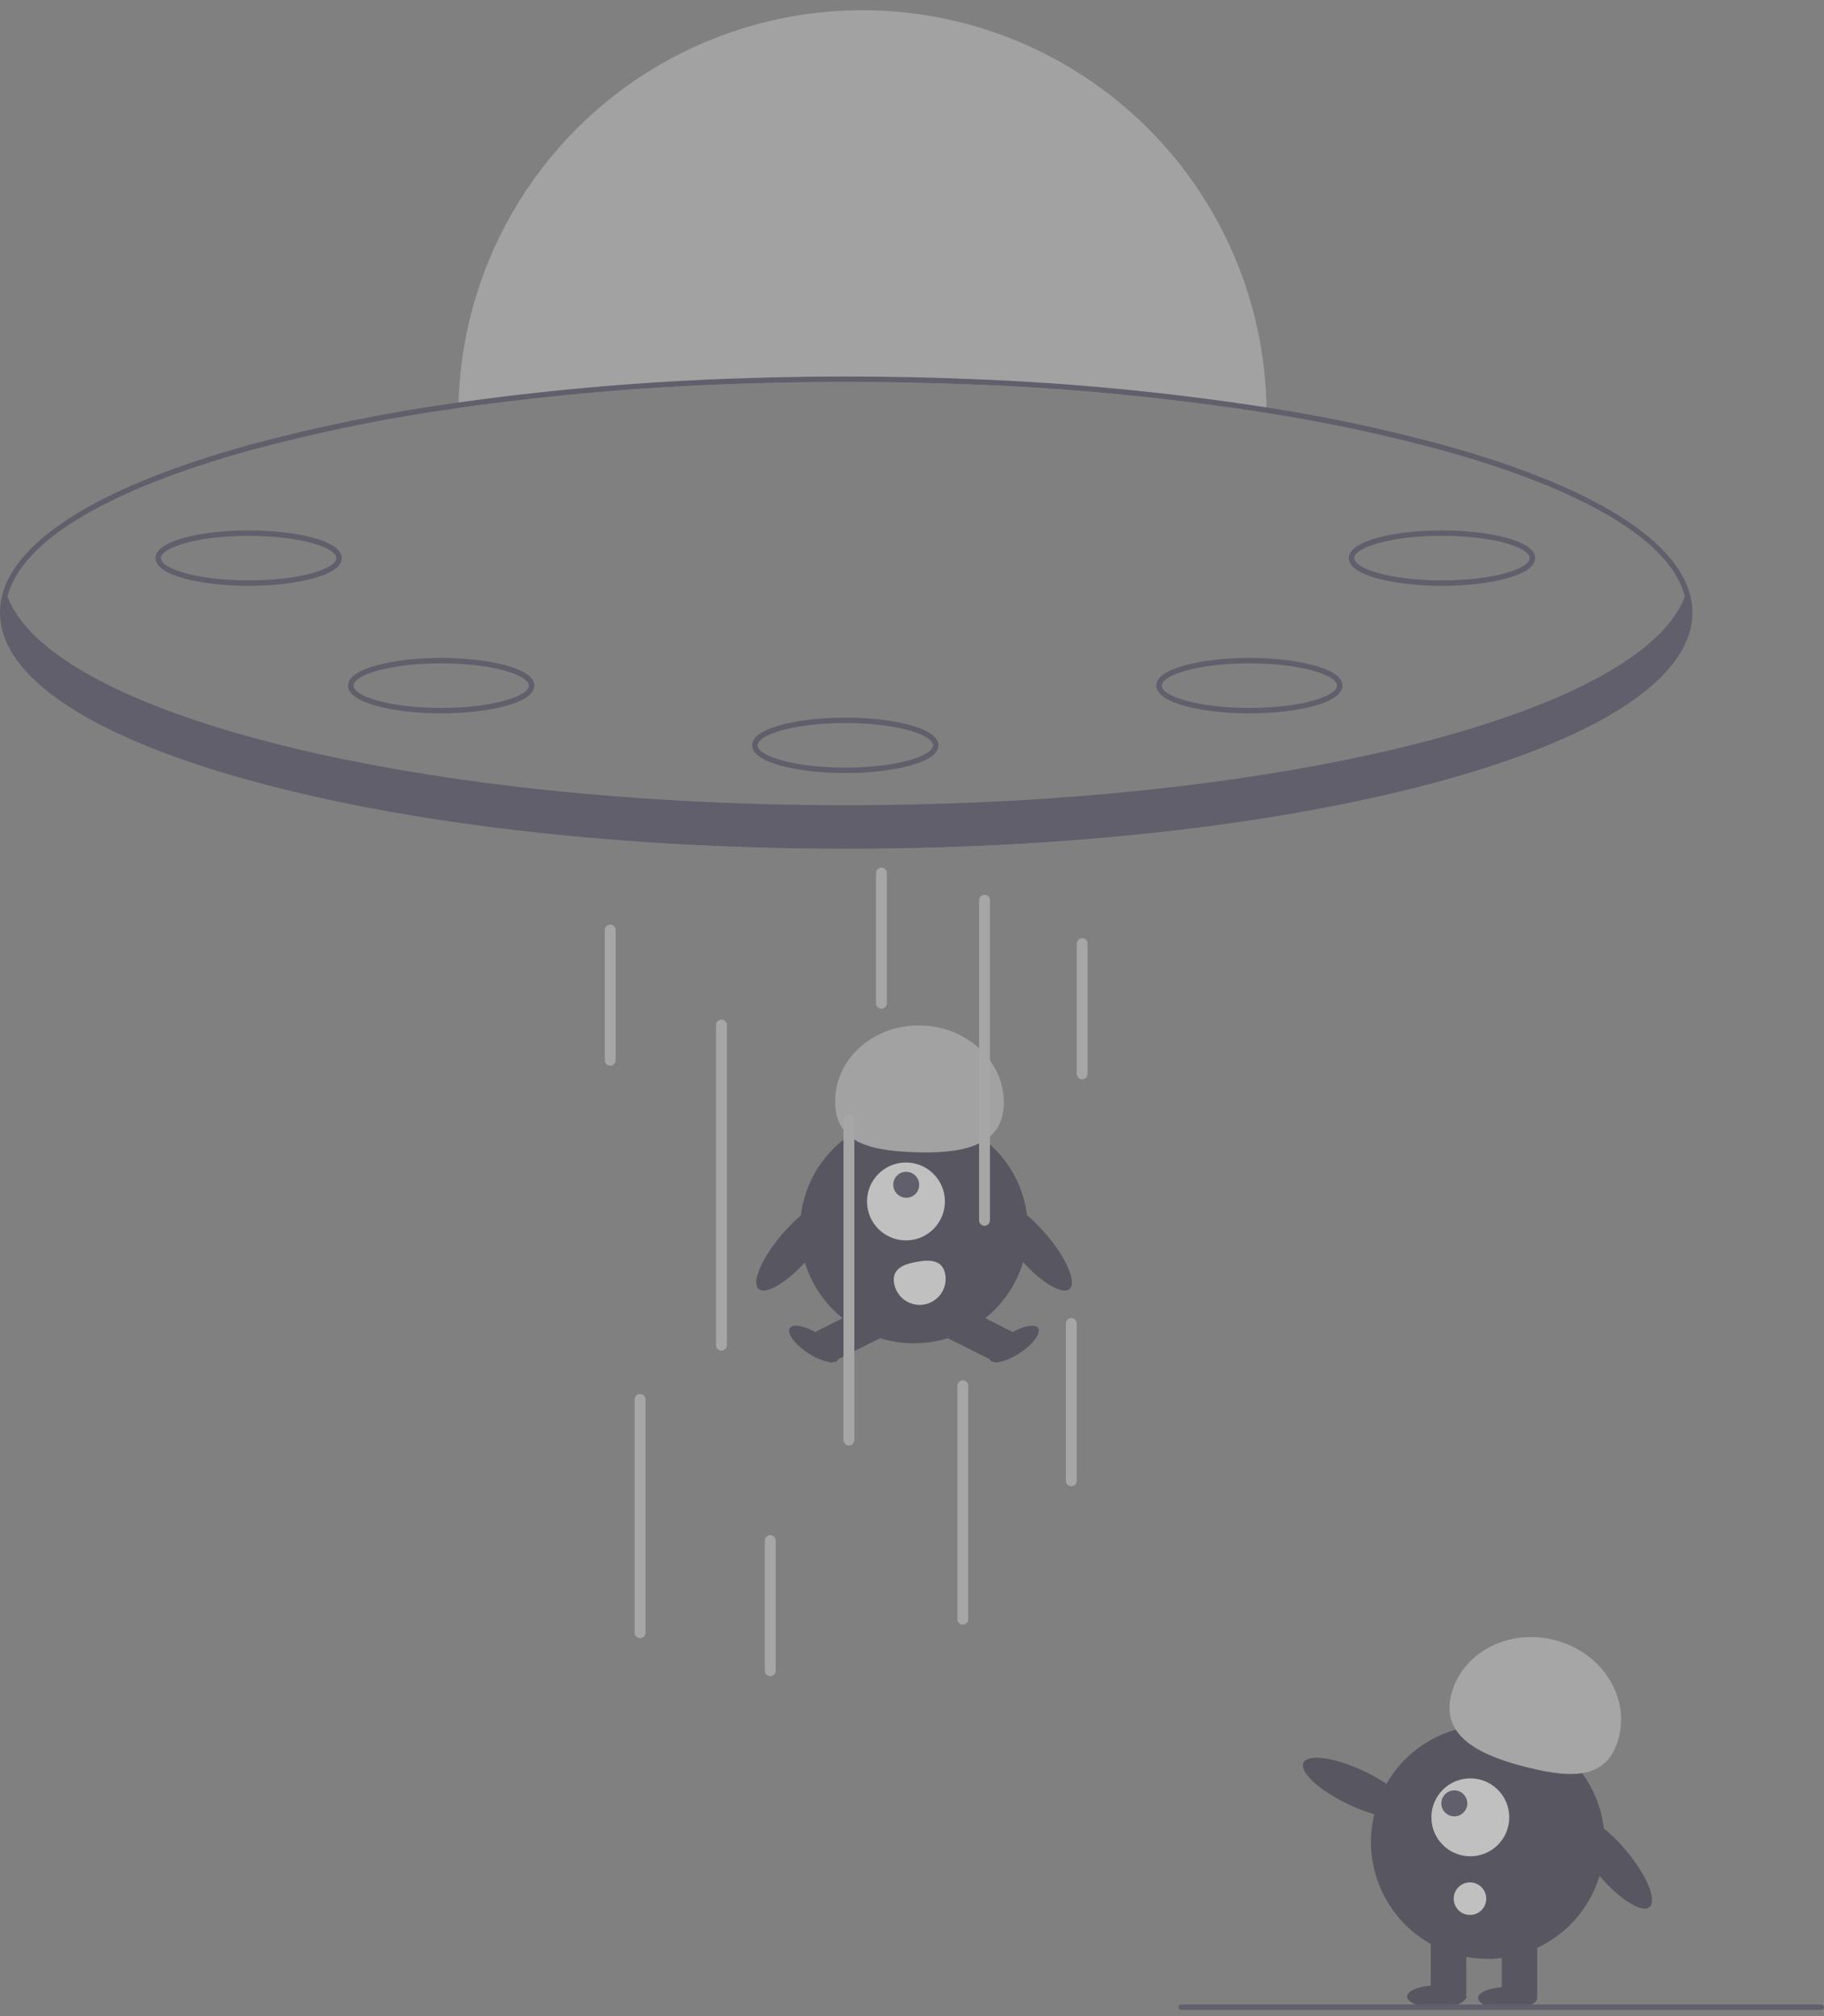 <svg width="200" height="221" viewBox="0 0 200 221" fill="none" xmlns="http://www.w3.org/2000/svg">
<rect x="0" y="0" width="200" height="221" fill="#808080" stroke="none"/>
<g opacity="0.5" clip-path="url(#clip0_5_576)">
<path d="M138.878 45.256C125.014 43.044 109.226 41.863 92.784 41.863C77.736 41.863 63.239 42.85 50.264 44.712C50.267 44.513 50.27 44.313 50.279 44.114C50.623 32.549 55.477 21.577 63.803 13.543C72.13 5.509 83.269 1.052 94.84 1.122C106.41 1.193 117.494 5.787 125.722 13.921C133.95 22.056 138.67 33.087 138.872 44.655C138.875 44.858 138.878 45.057 138.878 45.256Z" fill="#C3C3C3"/>
<g opacity="0.1">
<path opacity="0.1" d="M100.382 1.106C94.228 0.274 87.969 0.746 82.008 2.488C76.048 4.231 70.521 7.207 65.785 11.223C61.048 15.239 57.208 20.205 54.514 25.799C51.82 31.394 50.331 37.493 50.145 43.7C50.136 43.899 50.133 44.098 50.13 44.297C53.984 43.744 57.976 43.27 62.074 42.874C62.575 32.534 66.681 22.695 73.678 15.066C80.676 7.436 90.124 2.497 100.382 1.106V1.106Z" fill="white"/>
</g>
<path d="M158.262 48.771C151.88 47.041 145.407 45.667 138.872 44.655C128.162 42.996 117.365 41.958 106.535 41.548C102.023 41.363 97.429 41.268 92.784 41.268C89.102 41.268 85.45 41.328 81.849 41.447C71.285 41.759 60.745 42.649 50.279 44.114C42.531 45.181 34.858 46.736 27.306 48.771C9.698 53.639 0 60.164 0 67.141C0 74.117 9.698 80.642 27.306 85.51C39.689 88.936 54.956 91.27 71.592 92.341C78.459 92.787 85.557 93.013 92.784 93.013C100.034 93.013 107.156 92.784 114.044 92.338C129.184 91.359 143.19 89.334 154.913 86.39C154.976 86.372 155.035 86.358 155.098 86.343C155.889 86.146 156.668 85.941 157.438 85.736C157.715 85.659 157.988 85.584 158.262 85.51C158.277 85.504 158.293 85.499 158.309 85.495C158.571 85.424 158.83 85.349 159.088 85.278C159.606 85.129 160.117 84.984 160.62 84.832C160.644 84.826 160.665 84.82 160.685 84.814C161.123 84.683 161.551 84.552 161.976 84.421C162.324 84.311 162.669 84.204 163.011 84.094C163.261 84.014 163.508 83.934 163.752 83.853C163.93 83.794 164.105 83.738 164.278 83.678C164.513 83.601 164.748 83.52 164.98 83.44C165.078 83.407 165.176 83.375 165.271 83.339C165.494 83.265 165.711 83.187 165.928 83.11C166.163 83.027 166.398 82.941 166.63 82.857C166.824 82.789 167.017 82.718 167.207 82.646C167.368 82.584 167.525 82.524 167.686 82.465C168.123 82.301 168.551 82.132 168.974 81.965C169.185 81.879 169.396 81.796 169.604 81.709C169.809 81.626 170.017 81.54 170.22 81.454C170.553 81.314 170.88 81.174 171.201 81.034C171.356 80.963 171.513 80.895 171.665 80.829C171.781 80.776 171.894 80.725 172.01 80.671C172.093 80.636 172.176 80.597 172.257 80.558C172.557 80.422 172.854 80.282 173.146 80.142C174.264 79.607 175.308 79.06 176.277 78.501C182.359 75.018 185.568 71.155 185.568 67.141C185.568 60.164 175.87 53.639 158.262 48.771ZM158.101 84.939C145.703 88.368 130.394 90.702 113.714 91.764C106.93 92.195 99.918 92.418 92.784 92.418C85.673 92.418 78.685 92.198 71.922 91.767C55.215 90.708 39.882 88.374 27.466 84.939C10.138 80.145 0.595 73.826 0.595 67.141C0.596 66.55 0.67 65.962 0.815 65.389C2.331 59.358 11.66 53.714 27.466 49.342C34.961 47.323 42.575 45.777 50.264 44.712C60.794 43.239 71.397 42.345 82.024 42.035C85.569 41.919 89.156 41.862 92.784 41.863C97.367 41.863 101.899 41.955 106.353 42.133C117.247 42.54 128.107 43.583 138.878 45.256C145.356 46.263 151.774 47.627 158.101 49.342C173.904 53.714 183.23 59.355 184.75 65.383C184.897 65.957 184.972 66.548 184.973 67.141C184.973 73.826 175.43 80.145 158.101 84.939V84.939Z" fill="#3F3D56"/>
<path d="M185.398 67.411C185.398 71.384 182.124 75.143 176.277 78.501C175.305 79.06 174.258 79.607 173.146 80.142C172.854 80.282 172.557 80.422 172.257 80.558C172.176 80.597 172.093 80.636 172.01 80.671C171.894 80.725 171.781 80.776 171.665 80.829C171.513 80.894 171.355 80.963 171.201 81.034C170.88 81.174 170.553 81.314 170.22 81.454C170.017 81.54 169.809 81.626 169.604 81.709C169.396 81.796 169.185 81.879 168.974 81.965C168.551 82.132 168.123 82.301 167.686 82.465C167.525 82.524 167.368 82.584 167.207 82.646C167.017 82.718 166.823 82.789 166.63 82.857C166.398 82.941 166.163 83.027 165.928 83.11C165.711 83.187 165.494 83.265 165.271 83.339C165.176 83.375 165.078 83.407 164.98 83.44C164.748 83.52 164.513 83.601 164.278 83.678C164.105 83.737 163.93 83.794 163.751 83.853C163.507 83.934 163.261 84.014 163.011 84.094C162.669 84.204 162.324 84.311 161.976 84.421C161.551 84.552 161.122 84.683 160.685 84.814C160.664 84.82 160.644 84.826 160.62 84.832C160.117 84.984 159.606 85.129 159.088 85.278C158.83 85.349 158.571 85.424 158.309 85.495C158.293 85.499 158.277 85.504 158.262 85.51C157.988 85.584 157.714 85.659 157.438 85.736C156.671 85.938 155.889 86.143 155.098 86.343C155.035 86.358 154.976 86.372 154.913 86.39C143.508 89.239 129.517 91.315 114.032 92.317C107.249 92.754 100.177 92.986 92.912 92.986C85.581 92.986 78.45 92.751 71.613 92.305C30.8 89.644 0.425 79.509 0.425 67.411C0.429 66.675 0.541 65.944 0.758 65.24C0.776 65.291 0.794 65.338 0.815 65.389C5.058 76.535 35.175 85.543 74.251 87.74C80.237 88.079 86.438 88.255 92.784 88.255C99.157 88.255 105.381 88.076 111.391 87.737C150.434 85.531 180.521 76.52 184.75 65.383C184.821 65.204 184.884 65.026 184.937 64.848C185.238 65.669 185.394 66.536 185.398 67.411V67.411Z" fill="#3F3D56"/>
<path d="M27.261 64.21C22.312 64.21 17.052 63.145 17.052 61.172C17.052 59.198 22.312 58.133 27.261 58.133C32.21 58.133 37.47 59.198 37.47 61.172C37.47 63.145 32.21 64.21 27.261 64.21ZM27.261 58.728C21.595 58.728 17.646 60.016 17.646 61.172C17.646 62.328 21.595 63.615 27.261 63.615C32.927 63.615 36.876 62.328 36.876 61.172C36.876 60.016 32.927 58.728 27.261 58.728V58.728Z" fill="#3F3D56"/>
<path d="M48.375 78.187C43.426 78.187 38.166 77.122 38.166 75.149C38.166 73.175 43.426 72.111 48.375 72.111C53.324 72.111 58.585 73.175 58.585 75.149C58.585 77.122 53.324 78.187 48.375 78.187ZM48.375 72.705C42.709 72.705 38.761 73.993 38.761 75.149C38.761 76.305 42.709 77.592 48.375 77.592C54.041 77.592 57.99 76.305 57.99 75.149C57.99 73.993 54.041 72.705 48.375 72.705V72.705Z" fill="#3F3D56"/>
<path d="M158.11 64.21C153.161 64.21 147.9 63.145 147.9 61.172C147.9 59.198 153.161 58.133 158.11 58.133C163.059 58.133 168.319 59.198 168.319 61.172C168.319 63.145 163.059 64.21 158.11 64.21ZM158.11 58.728C152.444 58.728 148.495 60.016 148.495 61.172C148.495 62.328 152.444 63.615 158.11 63.615C163.776 63.615 167.724 62.328 167.724 61.172C167.724 60.016 163.776 58.728 158.11 58.728V58.728Z" fill="#3F3D56"/>
<path d="M136.995 78.187C132.046 78.187 126.786 77.122 126.786 75.149C126.786 73.175 132.046 72.111 136.995 72.111C141.945 72.111 147.205 73.175 147.205 75.149C147.205 77.122 141.945 78.187 136.995 78.187ZM136.995 72.705C131.329 72.705 127.381 73.993 127.381 75.149C127.381 76.305 131.329 77.592 136.995 77.592C142.662 77.592 146.61 76.305 146.61 75.149C146.61 73.993 142.662 72.705 136.995 72.705V72.705Z" fill="#3F3D56"/>
<path d="M92.685 84.73C87.736 84.73 82.476 83.665 82.476 81.691C82.476 79.718 87.736 78.653 92.685 78.653C97.635 78.653 102.895 79.718 102.895 81.691C102.895 83.665 97.635 84.73 92.685 84.73ZM92.685 79.248C87.019 79.248 83.071 80.536 83.071 81.691C83.071 82.847 87.019 84.135 92.685 84.135C98.352 84.135 102.3 82.847 102.3 81.691C102.3 80.536 98.352 79.248 92.685 79.248V79.248Z" fill="#3F3D56"/>
<path d="M100.212 147.233C107.112 147.233 112.706 141.639 112.706 134.739C112.706 127.839 107.112 122.245 100.212 122.245C93.312 122.245 87.718 127.839 87.718 134.739C87.718 141.639 93.312 147.233 100.212 147.233Z" fill="#2F2E41"/>
<path d="M95.461 142.947L89.38 145.992L91.08 149.386L97.16 146.341L95.461 142.947Z" fill="#2F2E41"/>
<path d="M91.882 149.042C92.242 148.495 91.352 147.272 89.894 146.311C88.435 145.349 86.961 145.013 86.6 145.56C86.24 146.107 87.129 147.329 88.588 148.291C90.046 149.253 91.521 149.589 91.882 149.042Z" fill="#2F2E41"/>
<path d="M104.963 142.947L103.263 146.341L109.344 149.386L111.043 145.993L104.963 142.947Z" fill="#2F2E41"/>
<path d="M111.836 148.291C113.294 147.329 114.184 146.107 113.823 145.56C113.463 145.013 111.988 145.349 110.53 146.311C109.071 147.272 108.181 148.495 108.542 149.042C108.903 149.589 110.377 149.253 111.836 148.291Z" fill="#2F2E41"/>
<path d="M99.337 135.953C101.695 135.953 103.607 134.041 103.607 131.683C103.607 129.325 101.695 127.413 99.337 127.413C96.979 127.413 95.067 129.325 95.067 131.683C95.067 134.041 96.979 135.953 99.337 135.953Z" fill="white"/>
<path d="M100.376 130.864C100.929 130.311 100.926 129.41 100.369 128.853C99.811 128.295 98.91 128.292 98.357 128.846C97.803 129.399 97.807 130.3 98.364 130.857C98.921 131.415 99.822 131.418 100.376 130.864Z" fill="#3F3D56"/>
<path d="M110.068 121.147C110.255 116.522 106.269 112.604 101.164 112.397C96.058 112.189 91.767 115.771 91.579 120.396C91.391 125.021 94.94 126.072 100.046 126.28C105.151 126.487 109.88 125.772 110.068 121.147Z" fill="#C3C3C3"/>
<path d="M117.269 141.281C118.091 140.576 116.936 137.882 114.688 135.264C112.441 132.646 109.953 131.096 109.131 131.801C108.31 132.507 109.465 135.201 111.712 137.819C113.96 140.436 116.448 141.987 117.269 141.281Z" fill="#2F2E41"/>
<path d="M88.746 137.819C90.993 135.201 92.149 132.507 91.327 131.801C90.505 131.096 88.017 132.646 85.77 135.264C83.523 137.882 82.367 140.576 83.189 141.281C84.011 141.987 86.499 140.436 88.746 137.819Z" fill="#2F2E41"/>
<path d="M103.643 139.663C103.778 140.405 103.613 141.171 103.183 141.792C102.754 142.413 102.095 142.838 101.352 142.973C100.61 143.108 99.844 142.943 99.223 142.513C98.602 142.084 98.177 141.425 98.042 140.682L98.041 140.677C97.761 139.13 98.957 138.582 100.504 138.302C102.051 138.022 103.363 138.116 103.643 139.663Z" fill="white"/>
<path d="M79.104 148.029C78.946 148.029 78.795 147.966 78.683 147.855C78.572 147.743 78.509 147.592 78.509 147.434V112.343C78.509 112.185 78.572 112.034 78.683 111.922C78.795 111.811 78.946 111.748 79.104 111.748C79.262 111.748 79.413 111.811 79.525 111.922C79.636 112.034 79.699 112.185 79.699 112.343V147.434C79.699 147.592 79.636 147.743 79.525 147.855C79.413 147.966 79.262 148.029 79.104 148.029Z" fill="#CCCCCC"/>
<path d="M70.183 179.552C70.025 179.552 69.874 179.489 69.762 179.377C69.651 179.266 69.588 179.115 69.588 178.957V153.382C69.588 153.224 69.651 153.073 69.762 152.961C69.874 152.85 70.025 152.787 70.183 152.787C70.34 152.787 70.492 152.85 70.603 152.961C70.715 153.073 70.777 153.224 70.777 153.382V178.957C70.777 179.115 70.715 179.266 70.603 179.377C70.492 179.489 70.34 179.552 70.183 179.552V179.552Z" fill="#CCCCCC"/>
<path d="M93.081 158.437C92.923 158.437 92.772 158.375 92.66 158.263C92.549 158.152 92.486 158 92.486 157.843V122.751C92.486 122.594 92.549 122.442 92.66 122.331C92.772 122.219 92.923 122.157 93.081 122.157C93.239 122.157 93.39 122.219 93.502 122.331C93.613 122.442 93.676 122.594 93.676 122.751V157.843C93.676 158 93.613 158.152 93.502 158.263C93.39 158.375 93.239 158.437 93.081 158.437Z" fill="#CCCCCC"/>
<path d="M84.457 183.715C84.299 183.715 84.148 183.652 84.037 183.541C83.925 183.429 83.862 183.278 83.862 183.12V168.846C83.862 168.688 83.925 168.537 84.037 168.425C84.148 168.314 84.299 168.251 84.457 168.251C84.615 168.251 84.766 168.314 84.878 168.425C84.989 168.537 85.052 168.688 85.052 168.846V183.12C85.052 183.278 84.989 183.429 84.878 183.541C84.766 183.652 84.615 183.715 84.457 183.715V183.715Z" fill="#CCCCCC"/>
<path d="M96.65 110.559C96.492 110.559 96.341 110.496 96.229 110.384C96.118 110.273 96.055 110.122 96.055 109.964V95.689C96.055 95.532 96.118 95.38 96.229 95.269C96.341 95.157 96.492 95.095 96.65 95.095C96.807 95.095 96.959 95.157 97.07 95.269C97.182 95.38 97.245 95.532 97.245 95.689V109.964C97.245 110.122 97.182 110.273 97.07 110.384C96.959 110.496 96.807 110.559 96.65 110.559V110.559Z" fill="#CCCCCC"/>
<path d="M66.911 116.804C66.754 116.804 66.602 116.741 66.491 116.629C66.379 116.518 66.317 116.367 66.317 116.209V101.934C66.317 101.777 66.379 101.625 66.491 101.514C66.602 101.402 66.754 101.34 66.911 101.34C67.069 101.34 67.22 101.402 67.332 101.514C67.444 101.625 67.506 101.777 67.506 101.934V116.209C67.506 116.367 67.444 116.518 67.332 116.629C67.22 116.741 67.069 116.804 66.911 116.804V116.804Z" fill="#CCCCCC"/>
<path d="M118.656 118.291C118.498 118.291 118.347 118.228 118.235 118.116C118.124 118.005 118.061 117.854 118.061 117.696V103.421C118.061 103.264 118.124 103.112 118.235 103.001C118.347 102.889 118.498 102.827 118.656 102.827C118.814 102.827 118.965 102.889 119.077 103.001C119.188 103.112 119.251 103.264 119.251 103.421V117.696C119.251 117.854 119.188 118.005 119.077 118.116C118.965 118.228 118.814 118.291 118.656 118.291Z" fill="#CCCCCC"/>
<path d="M117.467 162.898C117.309 162.898 117.158 162.836 117.046 162.724C116.934 162.612 116.872 162.461 116.872 162.303V145.055C116.872 144.897 116.934 144.746 117.046 144.635C117.158 144.523 117.309 144.46 117.467 144.46C117.624 144.46 117.776 144.523 117.887 144.635C117.999 144.746 118.061 144.897 118.061 145.055V162.303C118.061 162.461 117.999 162.612 117.887 162.724C117.776 162.836 117.624 162.898 117.467 162.898Z" fill="#CCCCCC"/>
<path d="M105.571 178.065C105.414 178.065 105.262 178.002 105.151 177.891C105.039 177.779 104.977 177.628 104.977 177.47V151.895C104.977 151.737 105.039 151.586 105.151 151.474C105.262 151.363 105.414 151.3 105.571 151.3C105.729 151.3 105.88 151.363 105.992 151.474C106.103 151.586 106.166 151.737 106.166 151.895V177.47C106.166 177.628 106.103 177.779 105.992 177.891C105.88 178.002 105.729 178.065 105.571 178.065Z" fill="#CCCCCC"/>
<path d="M107.95 134.349C107.792 134.349 107.641 134.287 107.53 134.175C107.418 134.064 107.355 133.912 107.355 133.754V98.663C107.355 98.505 107.418 98.354 107.53 98.243C107.641 98.131 107.792 98.069 107.95 98.069C108.108 98.069 108.259 98.131 108.371 98.243C108.482 98.354 108.545 98.505 108.545 98.663V133.754C108.545 133.912 108.482 134.064 108.371 134.175C108.259 134.287 108.108 134.349 107.95 134.349Z" fill="#CCCCCC"/>
<path d="M180.867 209.021C181.718 208.309 180.568 205.533 178.297 202.821C176.027 200.109 173.496 198.489 172.645 199.202C171.794 199.914 172.944 202.69 175.215 205.402C177.485 208.114 180.016 209.734 180.867 209.021Z" fill="#2F2E41"/>
<path d="M175.284 205.938C177.521 199.227 173.894 191.974 167.184 189.737C160.473 187.501 153.22 191.127 150.983 197.838C148.746 204.548 152.373 211.801 159.083 214.038C165.794 216.275 173.047 212.648 175.284 205.938Z" fill="#2F2E41"/>
<path d="M168.554 211.939H164.664V218.91H168.554V211.939Z" fill="#2F2E41"/>
<path d="M160.773 211.939H156.882V218.91H160.773V211.939Z" fill="#2F2E41"/>
<path d="M165.312 220.207C167.103 220.207 168.554 219.663 168.554 218.991C168.554 218.32 167.103 217.775 165.312 217.775C163.521 217.775 162.07 218.32 162.07 218.991C162.07 219.663 163.521 220.207 165.312 220.207Z" fill="#2F2E41"/>
<path d="M157.53 220.045C159.321 220.045 160.773 219.501 160.773 218.829C160.773 218.158 159.321 217.613 157.53 217.613C155.74 217.613 154.288 218.158 154.288 218.829C154.288 219.501 155.74 220.045 157.53 220.045Z" fill="#2F2E41"/>
<path d="M159.112 185.788C160.256 181.183 165.304 178.472 170.387 179.735C175.471 180.997 178.665 185.754 177.521 190.359C176.377 194.965 172.583 194.98 167.5 193.718C162.416 192.455 157.968 190.394 159.112 185.788Z" fill="#CCCCCC"/>
<path d="M154.494 198.689C154.97 197.686 152.765 195.644 149.569 194.129C146.374 192.613 143.398 192.198 142.922 193.201C142.446 194.204 144.651 196.246 147.847 197.761C151.042 199.277 154.018 199.692 154.494 198.689Z" fill="#2F2E41"/>
<path d="M161.219 203.455C163.577 203.455 165.489 201.543 165.489 199.185C165.489 196.827 163.577 194.915 161.219 194.915C158.86 194.915 156.949 196.827 156.949 199.185C156.949 201.543 158.86 203.455 161.219 203.455Z" fill="white"/>
<path d="M159.464 199.078C160.25 199.078 160.887 198.441 160.887 197.655C160.887 196.869 160.25 196.231 159.464 196.231C158.678 196.231 158.041 196.869 158.041 197.655C158.041 198.441 158.678 199.078 159.464 199.078Z" fill="#3F3D56"/>
<path d="M161.182 209.885C162.167 209.885 162.966 209.086 162.966 208.1C162.966 207.115 162.167 206.316 161.182 206.316C160.197 206.316 159.398 207.115 159.398 208.1C159.398 209.086 160.197 209.885 161.182 209.885Z" fill="white"/>
<path d="M199.703 220.293H129.52C129.441 220.293 129.366 220.262 129.31 220.206C129.254 220.15 129.223 220.075 129.223 219.996C129.223 219.917 129.254 219.841 129.31 219.786C129.366 219.73 129.441 219.698 129.52 219.698H199.703C199.782 219.698 199.857 219.73 199.913 219.786C199.969 219.841 200 219.917 200 219.996C200 220.075 199.969 220.15 199.913 220.206C199.857 220.262 199.782 220.293 199.703 220.293Z" fill="#3F3D56"/>
</g>
<defs>
<clipPath id="clip0_5_576">
<rect width="200" height="219.586" fill="white" transform="translate(0 0.707)"/>
</clipPath>
</defs>
</svg>
